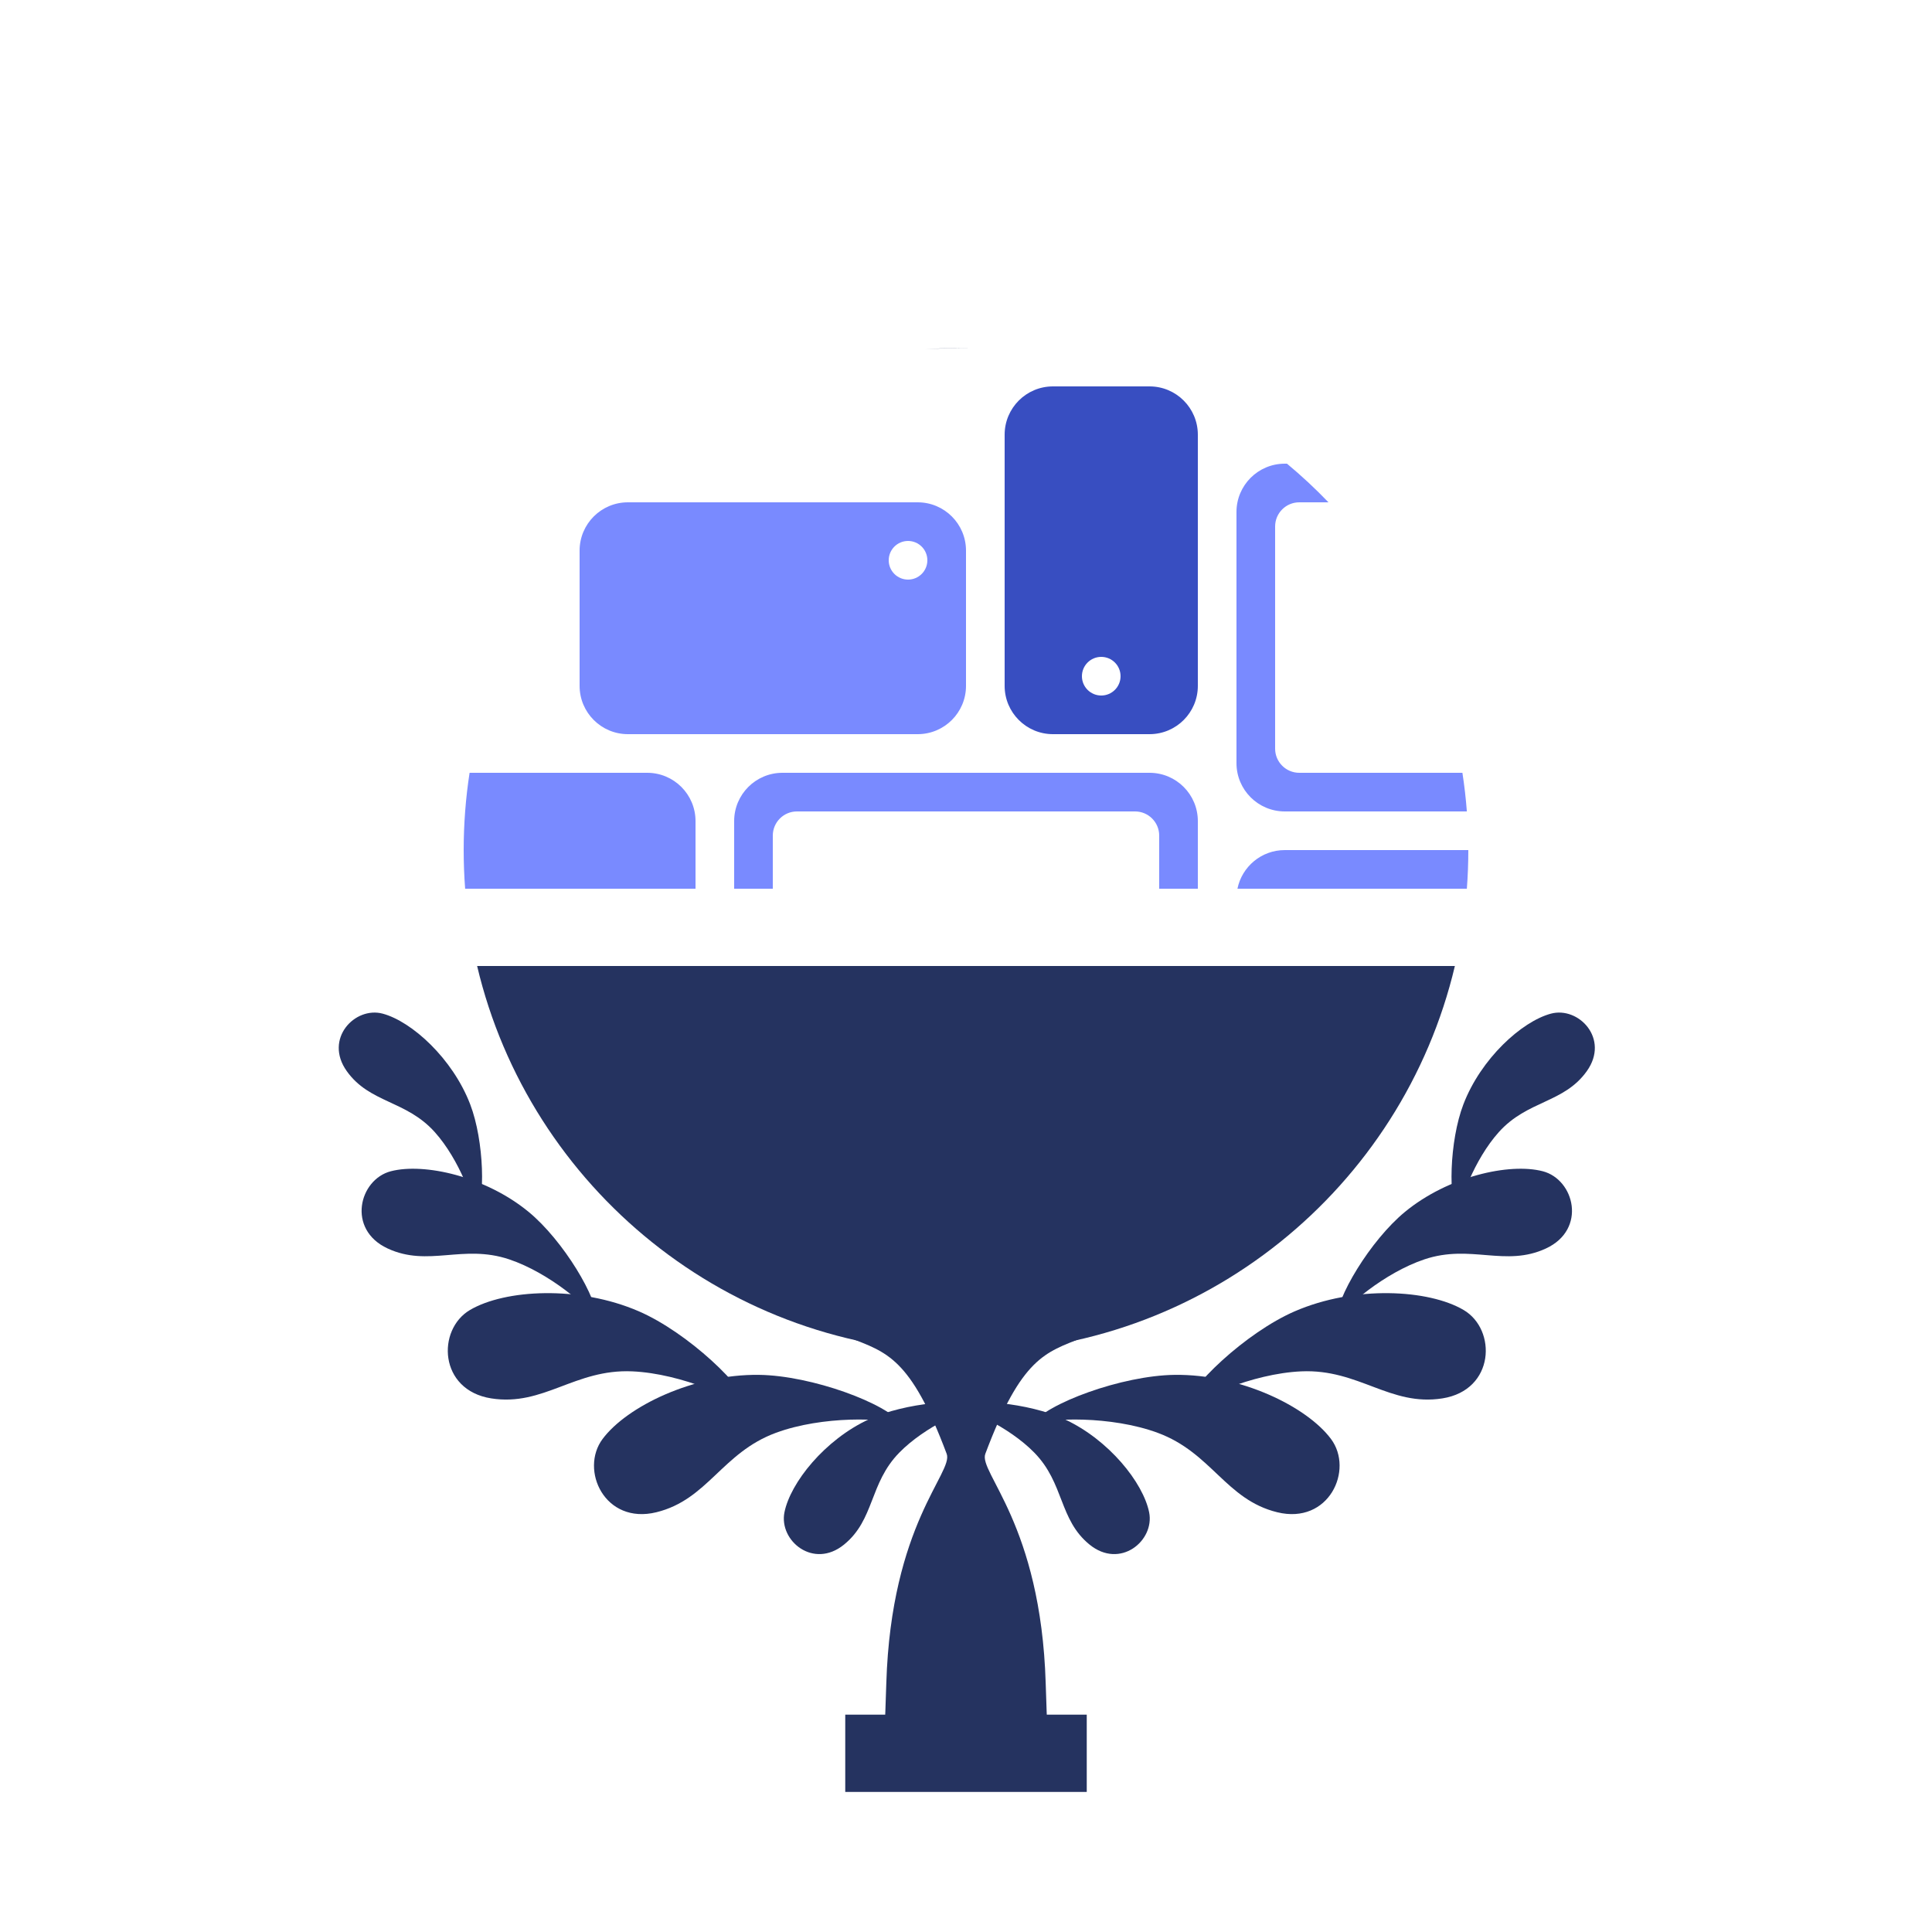 <svg width="400" height="400" viewBox="0 0 400 400" fill="none" xmlns="http://www.w3.org/2000/svg">
<g clip-path="url(#clip0_101_23483)">
<path fill-rule="evenodd" clip-rule="evenodd" d="M200.619 72.002C200.413 72.001 200.206 72 200 72C197.153 72 194.332 72.114 191.542 72.339C194.488 72.131 197.513 72.017 200.619 72.002ZM200 280C150.823 280 109.618 245.867 98.783 200H301.217C290.383 245.867 249.177 280 200 280Z" fill="#253360"/>
<rect x="175" y="355" width="50" height="16" fill="#253360"/>
<path d="M196 301C188.5 281 183.5 280 176 277L201 270V360.5H183C183 360.5 183.211 358.035 183.5 348.5C184.5 315.5 197.448 304.861 196 301Z" fill="#253360"/>
<path d="M204 301C211.5 281 216.5 280 224 277L199 270V360.5H217C217 360.5 216.789 358.035 216.5 348.5C215.5 315.5 202.552 304.861 204 301Z" fill="#253360"/>
<path d="M179.957 293.823C187.327 290.431 199.746 289.291 203.28 291.266C200.331 291.436 191.509 295.306 186.171 300.769C179.956 307.13 181.106 314.603 174.764 319.778C168.403 324.968 161.239 318.973 162.409 313.124C163.635 306.996 170.745 298.063 179.957 293.823Z" fill="#253360"/>
<path d="M97.349 228.64C100.251 236.216 100.576 248.684 98.374 252.08C98.397 249.127 95.113 240.071 90.011 234.387C84.071 227.769 76.538 228.427 71.79 221.76C67.026 215.073 73.478 208.317 79.238 209.867C85.272 211.491 93.721 219.17 97.349 228.64Z" fill="#253360"/>
<path d="M157.135 284.65C168.015 284.786 183.714 290.559 186.857 294.986C183.187 293.494 170.274 293.1 160.661 296.642C149.47 300.766 146.557 310.48 135.896 313.095C125.202 315.718 119.977 304.329 124.763 297.919C129.778 291.203 143.535 284.479 157.135 284.65Z" fill="#253360"/>
<path d="M132.285 271.501C142.266 275.834 154.511 287.229 155.698 292.526C152.89 289.731 141.134 284.374 130.899 283.924C118.983 283.399 112.541 291.232 101.698 289.521C90.821 287.804 90.407 275.281 97.3 271.22C104.521 266.966 119.808 266.084 132.285 271.501Z" fill="#253360"/>
<path d="M109.445 250.906C116.586 256.782 123.926 268.957 123.656 273.563C122.016 270.622 113.664 263.495 105.406 260.732C95.793 257.516 88.697 262.409 80.238 258.474C71.752 254.527 74.344 244.197 80.926 242.492C87.821 240.705 100.518 243.561 109.445 250.906Z" fill="#253360"/>
<path d="M220.372 293.823C213.002 290.431 200.583 289.291 197.049 291.266C199.998 291.436 208.819 295.306 214.158 300.769C220.373 307.13 219.223 314.603 225.564 319.778C231.925 324.968 239.09 318.973 237.92 313.124C236.694 306.996 229.584 298.063 220.372 293.823Z" fill="#253360"/>
<path d="M302.98 228.64C300.078 236.216 299.753 248.684 301.954 252.08C301.931 249.127 305.215 240.071 310.318 234.387C316.258 227.769 323.791 228.427 328.539 221.76C333.302 215.073 326.851 208.317 321.091 209.867C315.056 211.491 306.608 219.17 302.98 228.64Z" fill="#253360"/>
<path d="M243.194 284.65C232.313 284.786 216.614 290.559 213.471 294.986C217.141 293.494 230.055 293.1 239.668 296.642C250.859 300.766 253.772 310.48 264.433 313.095C275.127 315.718 280.352 304.329 275.565 297.919C270.551 291.203 256.794 284.479 243.194 284.65Z" fill="#253360"/>
<path d="M268.044 271.501C258.063 275.834 245.818 287.229 244.631 292.526C247.438 289.731 259.195 284.374 269.43 283.924C281.345 283.399 287.788 291.232 298.631 289.521C309.507 287.804 309.922 275.281 303.029 271.22C295.807 266.966 280.521 266.084 268.044 271.501Z" fill="#253360"/>
<path d="M290.884 250.906C283.742 256.782 276.402 268.957 276.672 273.563C278.312 270.622 286.665 263.495 294.922 260.732C304.535 257.516 311.632 262.409 320.091 258.474C328.576 254.527 325.985 244.197 319.403 242.492C312.507 240.705 299.811 243.561 290.884 250.906Z" fill="#253360"/>
<path fill-rule="evenodd" clip-rule="evenodd" d="M304 176C304 178.692 303.898 181.36 303.697 184H256.2C257.127 179.436 261.162 176 266 176H304ZM266.457 96H266C260.477 96 256 100.477 256 106V158C256 163.523 260.477 168 266 168H303.697C303.492 165.303 303.184 162.635 302.777 160H269C266.239 160 264 157.761 264 155V109C264 106.239 266.239 104 269 104H275.047C272.337 101.176 269.469 98.505 266.457 96ZM97.223 160H134C139.523 160 144 164.477 144 170V184H96.303C96.102 181.36 96 178.692 96 176C96 170.559 96.418 165.216 97.223 160ZM152 184V170C152 164.477 156.477 160 162 160H238C243.523 160 248 164.477 248 170V184H240V173C240 170.239 237.761 168 235 168H165C162.239 168 160 170.239 160 173V184H152ZM120 114C120 108.477 124.477 104 130 104H190C195.523 104 200 108.477 200 114V142C200 147.523 195.523 152 190 152H130C124.477 152 120 147.523 120 142V114ZM192 116C192 113.791 190.209 112 188 112C185.791 112 184 113.791 184 116C184 118.209 185.791 120 188 120C190.209 120 192 118.209 192 116Z" fill="#798AFF"/>
<path fill-rule="evenodd" clip-rule="evenodd" d="M208 142C208 147.523 212.477 152 218 152L238 152C243.523 152 248 147.523 248 142L248 90C248 84.477 243.523 80 238 80L218 80C212.477 80 208 84.477 208 90L208 142ZM232 140C232 137.791 230.209 136 228 136C225.791 136 224 137.791 224 140C224 142.209 225.791 144 228 144C230.209 144 232 142.209 232 140Z" fill="#384EC1"/>
</g>
<defs>
<clipPath id="clip0_101_23483">
<rect width="400" height="400" fill="white"/>
</clipPath>
</defs>
</svg>
